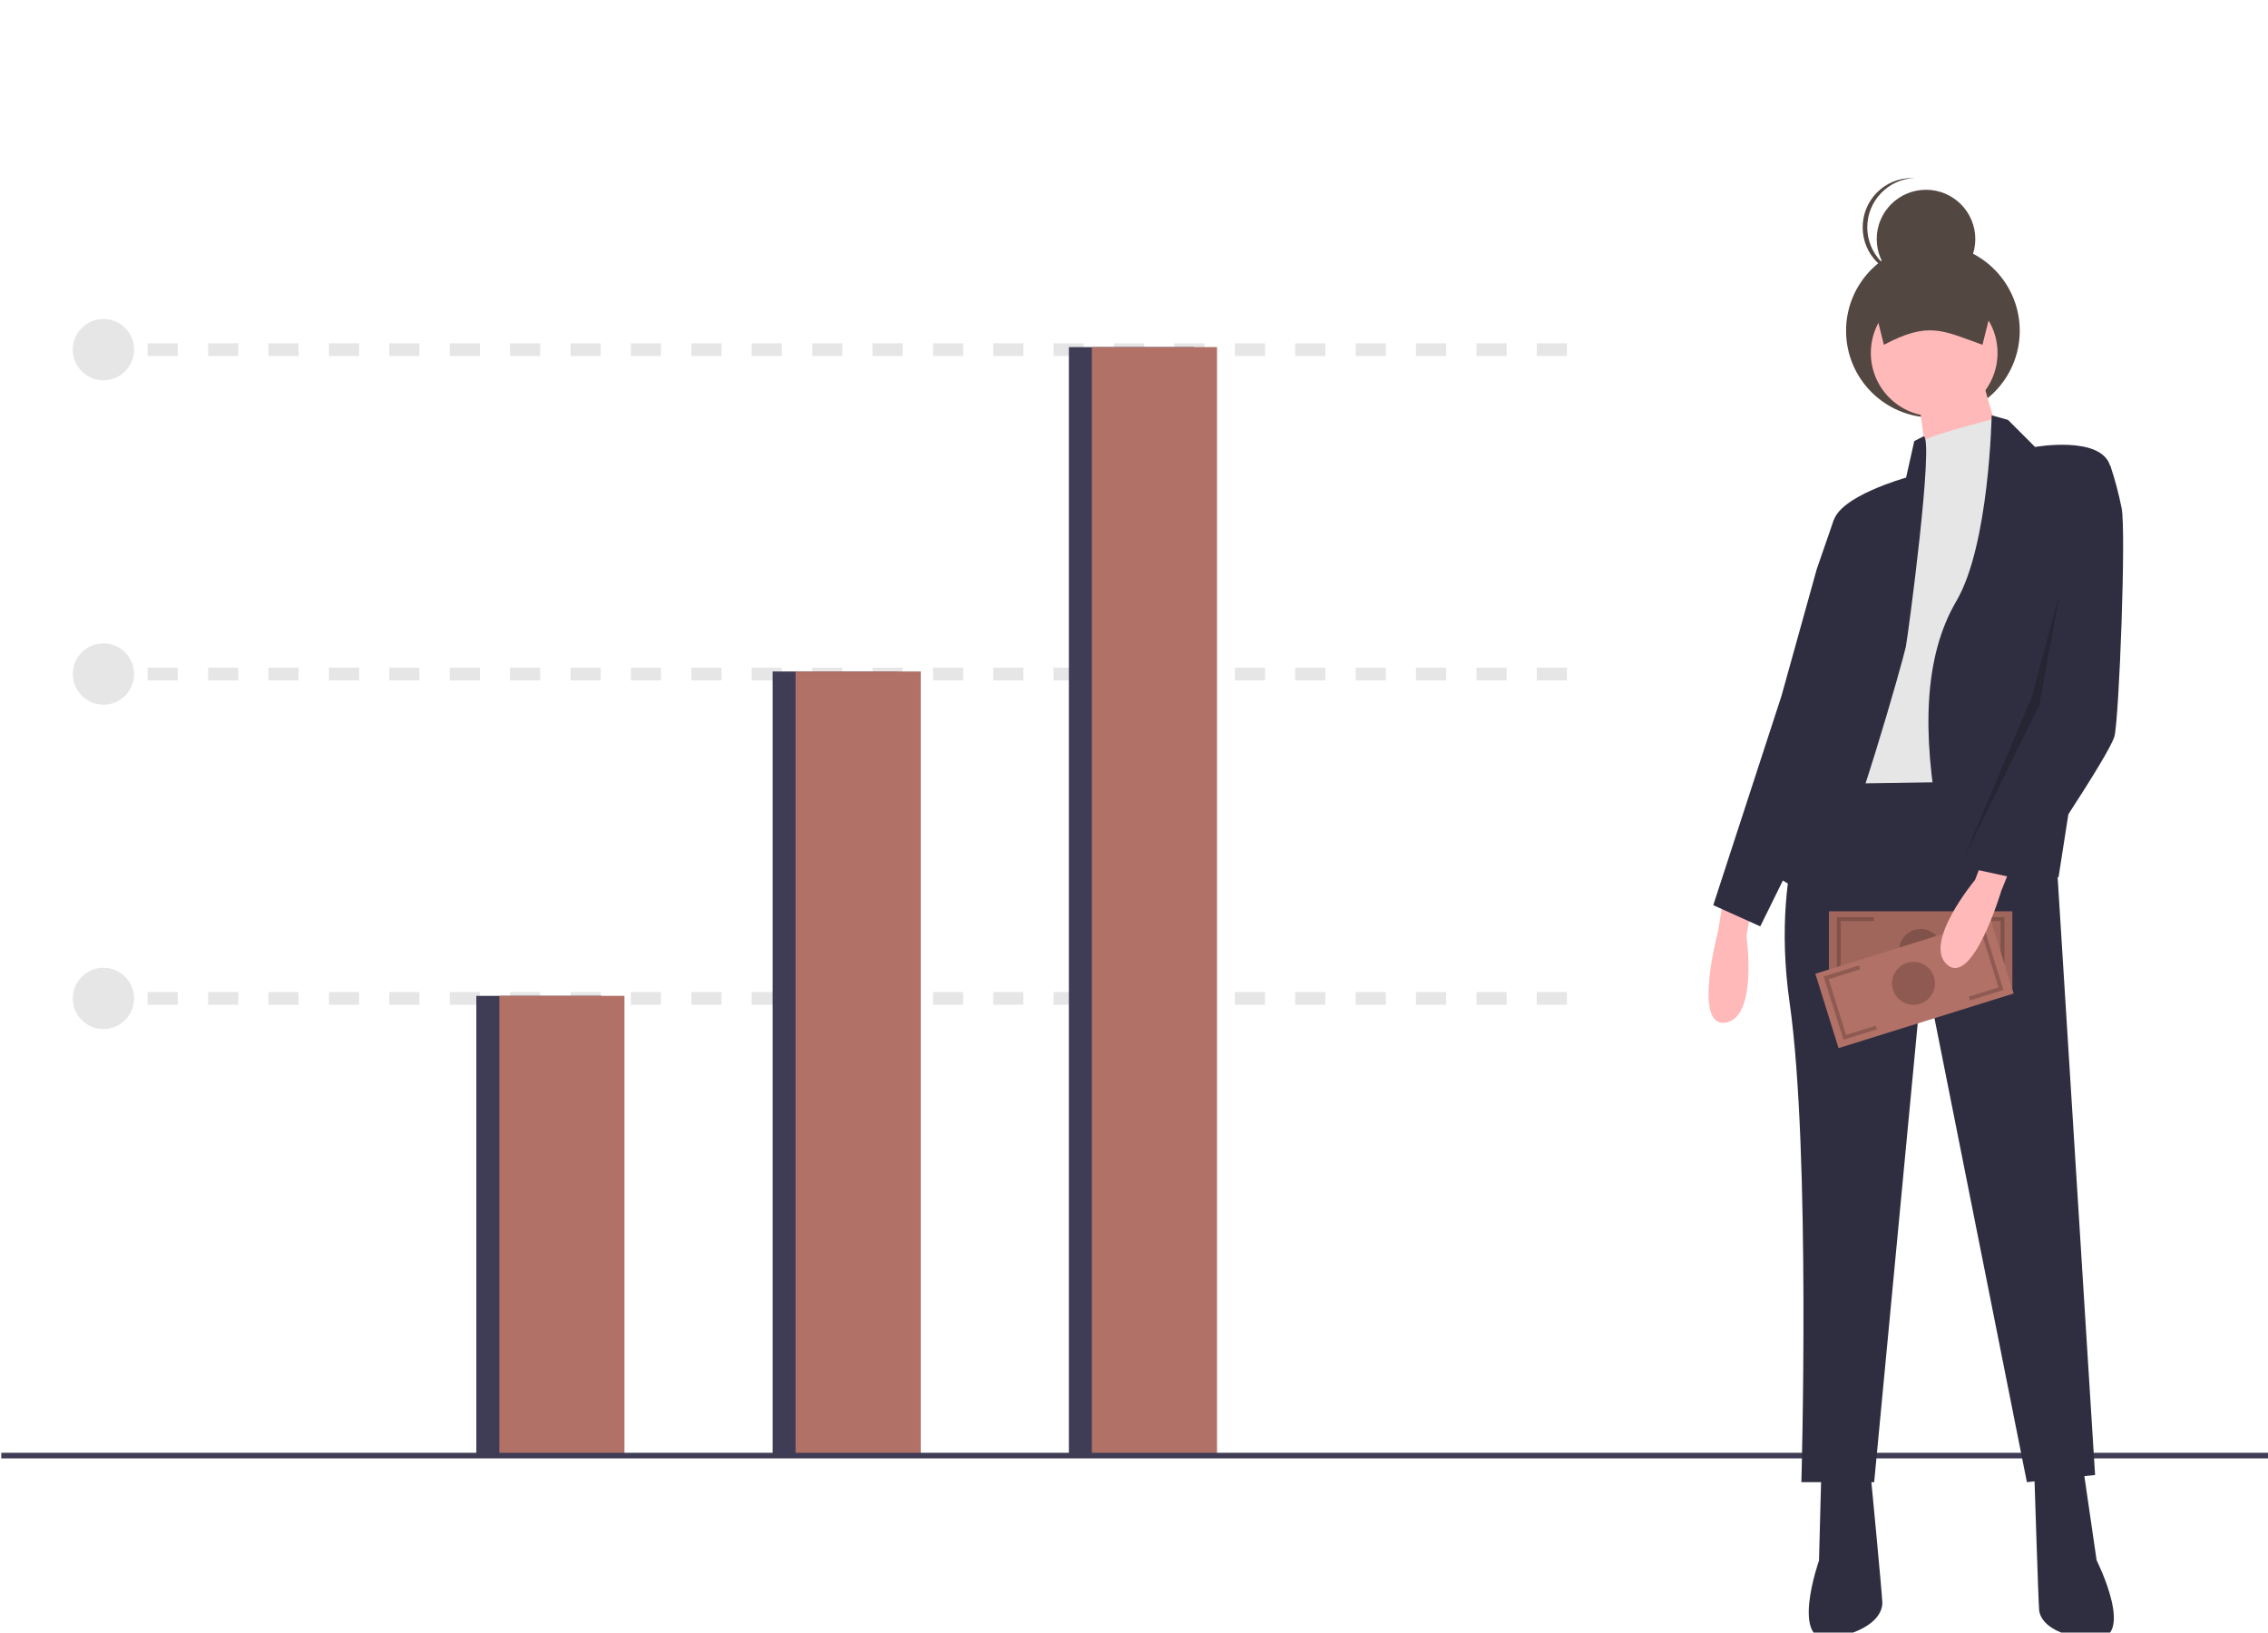 <?xml version="1.0" encoding="utf-8"?>
<!-- Generator: Adobe Illustrator 25.2.1, SVG Export Plug-In . SVG Version: 6.00 Build 0)  -->
<svg version="1.1" id="b56ce292-c2ef-482a-b84e-c8d73988b32f"
	 xmlns="http://www.w3.org/2000/svg" xmlns:xlink="http://www.w3.org/1999/xlink" x="0px" y="0px" viewBox="0 0 888 639.2"
	 style="enable-background:new 0 0 888 639.2;" xml:space="preserve">
<style type="text/css">
	.st0{fill:#E6E6E6;}
	.st1{fill:#3F3D56;}
	.st2{fill:#B17166;}
	.st3{fill:#534741;}
	.st4{fill:#FFB9B9;}
	.st5{fill:#2F2E41;}
	.st6{opacity:0.1;enable-background:new    ;}
	.st7{opacity:0.2;enable-background:new    ;}
</style>
<g>
	<rect x="40" y="388.4" class="st0" width="6" height="5"/>
	<path class="st0" d="M613.5,393.4h-11.8v-5h11.8V393.4z M589.9,393.4h-11.8v-5h11.8V393.4z M566.2,393.4h-11.8v-5h11.8V393.4z
		 M542.6,393.4h-11.8v-5h11.8V393.4z M518.9,393.4h-11.8v-5h11.8V393.4z M495.3,393.4h-11.8v-5h11.8V393.4z M471.6,393.4h-11.8v-5
		h11.8V393.4z M448,393.4h-11.8v-5H448V393.4z M424.4,393.4h-11.9v-5h11.8v5H424.4z M400.7,393.4h-11.8v-5h11.8V393.4z M377.1,393.4
		h-11.8v-5h11.8V393.4z M353.4,393.4h-11.8v-5h11.8V393.4z M329.8,393.4H318v-5h11.8V393.4z M306.1,393.4h-11.8v-5h11.8V393.4z
		 M282.5,393.4h-11.8v-5h11.8V393.4z M258.8,393.4H247v-5h11.8V393.4z M235.2,393.4h-11.8v-5h11.8V393.4z M211.5,393.4h-11.8v-5
		h11.8V393.4z M187.9,393.4h-11.8v-5h11.8V393.4z M164.2,393.4h-11.8v-5h11.8V393.4z M140.6,393.4h-11.8v-5h11.8V393.4z
		 M116.9,393.4h-11.8v-5h11.8V393.4z M93.3,393.4H81.5v-5h11.8V393.4z M69.6,393.4H57.8v-5h11.8V393.4z"/>
	<rect x="40" y="261.4" class="st0" width="6" height="5"/>
	<path class="st0" d="M613.5,266.4h-11.8v-5h11.8V266.4z M589.9,266.4h-11.8v-5h11.8V266.4z M566.2,266.4h-11.8v-5h11.8V266.4z
		 M542.6,266.4h-11.8v-5h11.8V266.4z M518.9,266.4h-11.8v-5h11.8V266.4z M495.3,266.4h-11.8v-5h11.8V266.4z M471.6,266.4h-11.8v-5
		h11.8V266.4z M448,266.4h-11.8v-5H448V266.4z M424.4,266.4h-11.9v-5h11.8v5H424.4z M400.7,266.4h-11.8v-5h11.8V266.4z M377.1,266.4
		h-11.8v-5h11.8V266.4z M353.4,266.4h-11.8v-5h11.8V266.4z M329.8,266.4H318v-5h11.8V266.4z M306.1,266.4h-11.8v-5h11.8V266.4z
		 M282.5,266.4h-11.8v-5h11.8V266.4z M258.8,266.4H247v-5h11.8V266.4z M235.2,266.4h-11.8v-5h11.8V266.4z M211.5,266.4h-11.8v-5
		h11.8V266.4z M187.9,266.4h-11.8v-5h11.8V266.4z M164.2,266.4h-11.8v-5h11.8V266.4z M140.6,266.4h-11.8v-5h11.8V266.4z
		 M116.9,266.4h-11.8v-5h11.8V266.4z M93.3,266.4H81.5v-5h11.8V266.4z M69.6,266.4H57.8v-5h11.8V266.4z"/>
	<rect x="40" y="134.4" class="st0" width="6" height="5"/>
	<path class="st0" d="M613.5,139.4h-11.8v-5h11.8V139.4z M589.9,139.4h-11.8v-5h11.8V139.4z M566.2,139.4h-11.8v-5h11.8V139.4z
		 M542.6,139.4h-11.8v-5h11.8V139.4z M518.9,139.4h-11.8v-5h11.8V139.4z M495.3,139.4h-11.8v-5h11.8V139.4z M471.6,139.4h-11.8v-5
		h11.8V139.4z M448,139.4h-11.8v-5H448V139.4z M424.4,139.4h-11.9v-5h11.8v5H424.4z M400.7,139.4h-11.8v-5h11.8V139.4z M377.1,139.4
		h-11.8v-5h11.8V139.4z M353.4,139.4h-11.8v-5h11.8V139.4z M329.8,139.4H318v-5h11.8V139.4z M306.1,139.4h-11.8v-5h11.8V139.4z
		 M282.5,139.4h-11.8v-5h11.8V139.4z M258.8,139.4H247v-5h11.8V139.4z M235.2,139.4h-11.8v-5h11.8V139.4z M211.5,139.4h-11.8v-5
		h11.8V139.4z M187.9,139.4h-11.8v-5h11.8V139.4z M164.2,139.4h-11.8v-5h11.8V139.4z M140.6,139.4h-11.8v-5h11.8V139.4z
		 M116.9,139.4h-11.8v-5h11.8V139.4z M93.3,139.4H81.5v-5h11.8V139.4z M69.6,139.4H57.8v-5h11.8V139.4z"/>
	<rect x="186.5" y="389.9" class="st1" width="49" height="180"/>
	<rect x="195.5" y="389.9" class="st2" width="49" height="180"/>
	<rect x="302.5" y="262.9" class="st1" width="49" height="307"/>
	<rect x="311.5" y="262.9" class="st2" width="49" height="307"/>
	<rect x="418.5" y="135.9" class="st1" width="49" height="434"/>
	<rect x="427.5" y="135.9" class="st2" width="49" height="434"/>
	<circle class="st0" cx="40.5" cy="136.9" r="12"/>
	<circle class="st0" cx="40.5" cy="263.9" r="12"/>
	<circle class="st0" cx="40.5" cy="390.9" r="12"/>
	<rect x="0.5" y="568.8" class="st1" width="888" height="2.2"/>
	<circle class="st3" cx="756.8" cy="129.5" r="34"/>
	<path class="st4" d="M674.5,353.5l-1.8,11c0,0-10.1,37.7,2.8,35.9c12.9-1.8,8.3-34,8.3-34l1.8-10.1L674.5,353.5z"/>
	<path class="st5" d="M788.1,301.5h-74.5c0,0-21.2,33.1-12.9,91.1s4.6,187.7,4.6,187.7h28.5L753.1,377l40.5,203.3l26.7-2.8
		l-14.7-234.6L788.1,301.5z"/>
	<path class="st5" d="M713.1,577l-0.9,34c0,0-12,34,5.5,30.4s19.3-11,19.3-13.8s-4.6-50.6-4.6-50.6H713.1L713.1,577z"/>
	<path class="st5" d="M815.6,574.5l5.3,36.4c0,0,16.2,32.2-1.6,30.8s-20.6-8.5-20.9-11.2s-1.9-53.5-1.9-53.5L815.6,574.5z"/>
	<circle class="st4" cx="757.3" cy="138.2" r="24.8"/>
	<polygon class="st4" points="776.2,148.8 786.3,183.8 766,204 755,184.7 751.3,157.1 	"/>
	<path class="st0" d="M784.9,172.3c0,0-1.4-9.3-4.4-8.3s-29.7,7.4-29.7,10.2v12l-22.1,85.6l-5.5,35l58-0.9l9.2-121.4L784.9,172.3z"
		/>
	<path class="st5" d="M779.8,162.6l6.4,1.8l10.6,10.6c0,0,25.8-4.6,29.4,7.4s-20.2,161-20.2,161s-40.5,13.8-46.9-21.2
		s-6-64.9,6.9-86.9S779.8,162.6,779.8,162.6z"/>
	<path class="st5" d="M753.2,170.8l-3.7,1.9l-3.2,14.3c0,0-26.7,7.4-28.5,17.5c-1.8,10.1,0.9,65.3,0.9,65.3s-25.8,52.4-21.2,74.5
		c0,0,11,9.2,19.3-2.8s28.5-83.7,29.4-88.3S757.3,172.1,753.2,170.8z"/>
	<polygon class="st5" points="727.9,200.8 718,203.5 711.3,222.9 697.5,272.5 670.8,354.4 689.2,362.7 718.7,302.9 	"/>
	<path class="st3" d="M776.2,135c-15.8-5.7-21.2-9.2-38.6,0l-6.4-25.8h51.5L776.2,135z"/>
	<circle class="st3" cx="754.1" cy="93.6" r="19.3"/>
	<path class="st3" d="M731.1,89c0-10.3,8.1-18.8,18.4-19.3c-0.3,0-0.6,0-0.9,0c-10.7,0-19.3,8.6-19.3,19.3s8.6,19.3,19.3,19.3
		c0.3,0,0.6,0,0.9,0C739.2,107.8,731.1,99.3,731.1,89z"/>
	<rect x="716.1" y="356.8" class="st2" width="71.8" height="30.5"/>
	<rect x="716.1" y="356.8" class="st6" width="71.8" height="30.5"/>
	<circle class="st7" cx="752" cy="372.1" r="8.4"/>
	<polygon class="st7" points="732.9,385.1 719.2,385.1 719.2,359.1 733.7,359.1 733.7,360.6 720.7,360.6 720.7,383.5 732.9,383.5 	
		"/>
	<polygon class="st7" points="784.8,385.1 771.1,385.1 771.1,383.5 783.3,383.5 783.3,360.6 770.3,360.6 770.3,359.1 784.8,359.1 	
		"/>
	
		<rect x="713.4" y="369.6" transform="matrix(0.955 -0.298 0.298 0.955 -80.672 240.866)" class="st2" width="71.8" height="30.5"/>
	<circle class="st7" cx="749.2" cy="385" r="8.4"/>
	<polygon class="st7" points="734.9,403 721.8,407.1 714,382.3 727.9,378 728.3,379.5 716,383.4 722.8,405.2 734.4,401.6 	"/>
	<polygon class="st7" points="784.4,387.6 771.3,391.7 770.9,390.2 782.5,386.6 775.7,364.7 763.3,368.6 762.9,367.1 776.7,362.8 	
		"/>
	<path class="st4" d="M787.8,338.3l-4.2,10.4c0,0-11.1,37.4-21.1,29.1s10.8-33.3,10.8-33.3l3.7-9.6L787.8,338.3z"/>
	<path class="st5" d="M813.4,185.2l12.9-2.8c1.8,5.4,3.3,11,4.4,16.6c1.8,9.2-1,81.9-2.8,89.2s-35.2,56.4-35.2,56.4l-30-6.5
		l43.4-65.5L813.4,185.2z"/>
	<polygon class="st7" points="806.5,231.9 798.5,275.9 768.5,336.9 795.5,272.9 	"/>
</g>
</svg>
